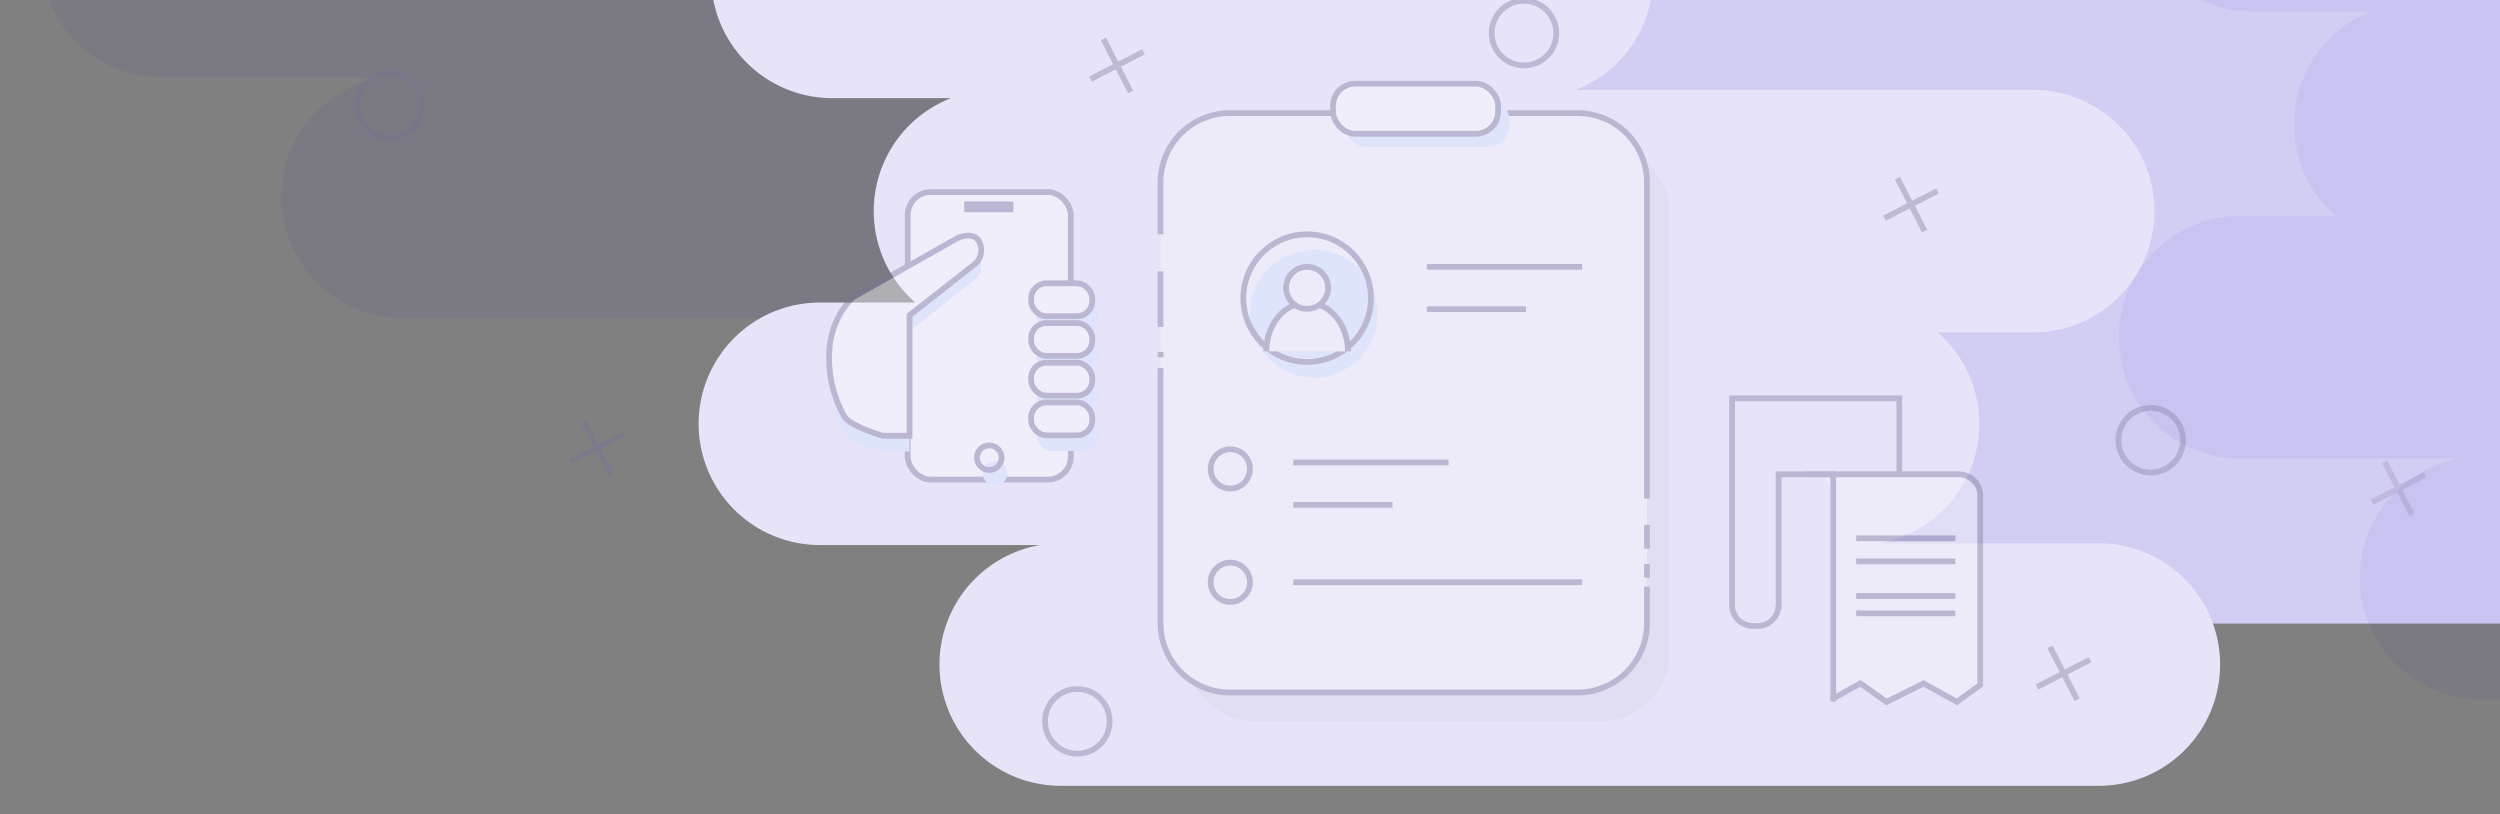 <svg xmlns="http://www.w3.org/2000/svg" width="433" height="141" viewBox="0 0 433 141">
    <rect x="0" y="0" width="433" height="141" fill="#808080" stroke="none"/>
    <defs>
        <style>
            .cls-1,.cls-10,.cls-8{fill:#fff}.cls-1{stroke:#707070;opacity:.5}.cls-2{clip-path:url(#clip-path)}.cls-3{fill:#d1cdf3}.cls-4{opacity:.05}.cls-5{fill:#1c00c8}.cls-6{fill:#e7e4f9}.cls-7{opacity:.39}.cls-11,.cls-13,.cls-16,.cls-18,.cls-20,.cls-8{stroke:#767196;stroke-miterlimit:10}.cls-9{fill:#cee4ff}.cls-11,.cls-13,.cls-18,.cls-20{fill:none}.cls-12,.cls-13{opacity:.37}.cls-14{fill:#d8d5e9}.cls-15,.cls-16{fill:#f7f7f9}.cls-17{opacity:.21}.cls-18{opacity:.33}.cls-19{opacity:.47}.cls-20{opacity:.34}
        </style>
        <clipPath id="clip-path">
            <path id="Rectangle_10184" d="M0 0h433v141H0z" class="cls-1" data-name="Rectangle 10184" transform="translate(1258 2598)"/>
        </clipPath>
    </defs>
    <g id="Header-BG" class="cls-2" transform="translate(-1258 -2598)">
        <g id="Group_48939" data-name="Group 48939" transform="translate(-45 2600)">
            <g id="Group_48938" data-name="Group 48938">
                <path id="Rectangle_8457" d="M0 0h253v156H0z" class="cls-3" data-name="Rectangle 8457" transform="translate(1574 -50)"/>
                <g id="Group_48863" class="cls-4" data-name="Group 48863" transform="translate(3024.917 -2561.34)">
                    <path id="Path_27432" d="M-1714.917 2551.741a21 21 0 0 0 21 21h38.18a21 21 0 0 0-17.48 20.7 21 21 0 0 0 21 21h179.82a21 21 0 0 0 21-21 21 21 0 0 0-21-21h-38.18a21 21 0 0 0 17.48-20.7 20.956 20.956 0 0 0-7.2-15.831h16.53a21 21 0 0 0 21-21 21 21 0 0 0-21-21h-79.22a21 21 0 0 0 13.38-19.57 21 21 0 0 0-21-21h-121.14a21 21 0 0 0-21 21 21 21 0 0 0 21 21h20.54a21 21 0 0 0-13.38 19.57 20.955 20.955 0 0 0 7.2 15.831h-16.53a21 21 0 0 0-21 21z" class="cls-5" data-name="Path 27432"/>
                </g>
                <g id="Group_48937" class="cls-4" data-name="Group 48937" transform="translate(3384.917 -2495.34)">
                    <path id="Path_27432-2" d="M-1714.917 2551.741a21 21 0 0 0 21 21h38.18a21 21 0 0 0-17.48 20.7 21 21 0 0 0 21 21h179.82a21 21 0 0 0 21-21 21 21 0 0 0-21-21h-38.18a21 21 0 0 0 17.48-20.7 20.956 20.956 0 0 0-7.2-15.831h16.53a21 21 0 0 0 21-21 21 21 0 0 0-21-21h-79.22a21 21 0 0 0 13.38-19.57 21 21 0 0 0-21-21h-121.14a21 21 0 0 0-21 21 21 21 0 0 0 21 21h20.54a21 21 0 0 0-13.38 19.57 20.955 20.955 0 0 0 7.2 15.831h-16.53a21 21 0 0 0-21 21z" class="cls-5" data-name="Path 27432"/>
                </g>
                <g id="Group_48934" data-name="Group 48934" transform="translate(573.754 -3148.65)">
                    <g id="Group_48924" data-name="Group 48924">
                        <path id="Path_27466" d="M850.246 3220.05a21 21 0 0 0 21 21h38.18a21 21 0 0 0 3.52 41.7h179.82a21 21 0 0 0 0-42h-38.18a21 21 0 0 0 10.28-36.53h16.53a21 21 0 0 0 0-42h-79.22a21 21 0 0 0-7.62-40.57h-121.14a21 21 0 0 0 0 42h20.54a21 21 0 0 0-6.18 35.4h-16.53a21 21 0 0 0-21 21z" class="cls-6" data-name="Path 27466"/>
                    </g>
                    <g id="Group_48926" class="cls-7" data-name="Group 48926" transform="translate(-8 -4)">
                        <rect id="Rectangle_8470" width="28.253" height="49.81" class="cls-8" data-name="Rectangle 8470" rx="4" transform="translate(894.46 3183.907)"/>
                        <g id="Group_48925" data-name="Group 48925">
                            <circle id="Ellipse_189" cx="2.135" cy="2.135" r="2.135" class="cls-9" data-name="Ellipse 189" transform="translate(907.452 3230.507)"/>
                            <path id="Path_27467" d="M884.894 3204.891l18.184-10.279s3.005-1.423 3.874.87a3.172 3.172 0 0 1-.869 3.637l-11.306 8.855v20.873h-4.665s-5.376-1.582-6.562-3.242a20.591 20.591 0 0 1-2.53-12.887 14.43 14.43 0 0 1 3.874-7.827z" class="cls-9" data-name="Path 27467"/>
                            <rect id="Rectangle_8471" width="10.594" height="5.693" class="cls-9" data-name="Rectangle 8471" rx="2.633" transform="translate(916.835 3202.44)"/>
                            <rect id="Rectangle_8472" width="10.594" height="5.693" class="cls-9" data-name="Rectangle 8472" rx="2.633" transform="translate(916.835 3209.318)"/>
                            <rect id="Rectangle_8473" width="10.594" height="5.693" class="cls-9" data-name="Rectangle 8473" rx="2.633" transform="translate(916.835 3216.197)"/>
                            <rect id="Rectangle_8474" width="10.594" height="5.693" class="cls-9" data-name="Rectangle 8474" rx="2.633" transform="translate(916.835 3223.075)"/>
                        </g>
                        <path id="Path_27468" d="M884.894 3202.17l18.184-10.278s3.005-1.423 3.874.87a3.172 3.172 0 0 1-.869 3.637l-11.306 8.855v20.872h-4.665s-5.376-1.581-6.562-3.241a20.594 20.594 0 0 1-2.53-12.885 14.431 14.431 0 0 1 3.874-7.83z" class="cls-10" data-name="Path 27468"/>
                        <rect id="Rectangle_8475" width="10.594" height="5.693" class="cls-10" data-name="Rectangle 8475" rx="2.633" transform="translate(915.835 3199.719)"/>
                        <rect id="Rectangle_8476" width="10.594" height="5.693" class="cls-10" data-name="Rectangle 8476" rx="2.633" transform="translate(915.835 3206.598)"/>
                        <rect id="Rectangle_8477" width="10.594" height="5.693" class="cls-10" data-name="Rectangle 8477" rx="2.633" transform="translate(915.835 3213.476)"/>
                        <rect id="Rectangle_8478" width="10.594" height="5.693" class="cls-10" data-name="Rectangle 8478" rx="2.633" transform="translate(915.835 3220.355)"/>
                        <circle id="Ellipse_190" cx="2.135" cy="2.135" r="2.135" class="cls-11" data-name="Ellipse 190" transform="translate(906.452 3227.787)"/>
                        <path id="Rectangle_8479" d="M0 0h7.527v.87H0z" class="cls-11" data-name="Rectangle 8479" transform="translate(904.75 3186.041)"/>
                        <path id="Path_27469" d="M884.894 3202.17l18.184-10.278s3.005-1.423 3.874.87a3.172 3.172 0 0 1-.869 3.637l-11.306 8.855v20.872h-4.665s-5.376-1.581-6.562-3.241a20.594 20.594 0 0 1-2.53-12.885 14.431 14.431 0 0 1 3.874-7.83z" class="cls-11" data-name="Path 27469"/>
                        <rect id="Rectangle_8480" width="10.594" height="5.693" class="cls-11" data-name="Rectangle 8480" rx="2.633" transform="translate(915.835 3199.719)"/>
                        <rect id="Rectangle_8481" width="10.594" height="5.693" class="cls-11" data-name="Rectangle 8481" rx="2.633" transform="translate(915.835 3206.598)"/>
                        <rect id="Rectangle_8482" width="10.594" height="5.693" class="cls-11" data-name="Rectangle 8482" rx="2.633" transform="translate(915.835 3213.476)"/>
                        <rect id="Rectangle_8483" width="10.594" height="5.693" class="cls-11" data-name="Rectangle 8483" rx="2.633" transform="translate(915.835 3220.355)"/>
                    </g>
                    <g id="Group_48927" class="cls-12" data-name="Group 48927">
                        <path id="Line_1976" d="M0 0l4.719 9.167" class="cls-11" data-name="Line 1976" transform="translate(1057.867 3177.497)"/>
                        <path id="Line_1977" d="M0 4.719L9.167 0" class="cls-11" data-name="Line 1977" transform="translate(1055.643 3179.721)"/>
                    </g>
                    <g id="Group_48928" class="cls-12" data-name="Group 48928">
                        <path id="Line_1978" d="M0 0l4.719 9.167" class="cls-11" data-name="Line 1978" transform="translate(920.354 3153.4)"/>
                        <path id="Line_1979" d="M0 4.719L9.167 0" class="cls-11" data-name="Line 1979" transform="translate(918.13 3155.624)"/>
                    </g>
                    <g id="Group_48929" class="cls-12" data-name="Group 48929" transform="translate(29)">
                        <path id="Line_1980" d="M0 0l4.719 9.167" class="cls-11" data-name="Line 1980" transform="translate(1055.293 3258.684)"/>
                        <path id="Line_1981" d="M0 4.719L9.167 0" class="cls-11" data-name="Line 1981" transform="translate(1053.069 3260.908)"/>
                    </g>
                    <circle id="Ellipse_192" cx="5.597" cy="5.597" r="5.597" class="cls-13" data-name="Ellipse 192" transform="translate(910.238 3265.989)"/>
                    <circle id="Ellipse_193" cx="5.597" cy="5.597" r="5.597" class="cls-13" data-name="Ellipse 193" transform="translate(883.266 3131.163)"/>
                    <circle id="Ellipse_194" cx="5.597" cy="5.597" r="5.597" class="cls-13" data-name="Ellipse 194" transform="translate(987.6 3146.788)"/>
                    <g id="Group_48931" class="cls-7" data-name="Group 48931">
                        <rect id="Rectangle_8484" width="84.255" height="100.34" class="cls-14" data-name="Rectangle 8484" rx="12" transform="translate(934.248 3171.246)"/>
                        <path id="Path_27470" d="M1002.5 3266.586h-60.252a12 12 0 0 1-12-12v-76.34a12 12 0 0 1 12-12h60.252a12 12 0 0 1 12 12v76.34a12 12 0 0 1-12 12z" class="cls-15" data-name="Path 27470"/>
                        <circle id="Ellipse_195" cx="11.053" cy="11.053" r="11.053" class="cls-9" data-name="Ellipse 195" transform="translate(945.738 3189.947)"/>
                        <circle id="Ellipse_196" cx="11.053" cy="11.053" r="11.053" class="cls-11" data-name="Ellipse 196" transform="translate(944.587 3187.236)"/>
                        <path id="Path_27471" d="M948.576 3207.5c0-4.664 3.162-8.444 7.064-8.444s7.063 3.78 7.063 8.444" class="cls-16" data-name="Path 27471"/>
                        <circle id="Ellipse_197" cx="3.638" cy="3.638" r="3.638" class="cls-16" data-name="Ellipse 197" transform="translate(952.001 3192.865)"/>
                        <path id="Line_1982" d="M0 0h26.894" class="cls-11" data-name="Line 1982" transform="translate(976.376 3192.865)"/>
                        <path id="Line_1983" d="M0 0h17.178" class="cls-11" data-name="Line 1983" transform="translate(976.376 3200.2)"/>
                        <path id="Line_1984" d="M0 0h26.894" class="cls-11" data-name="Line 1984" transform="translate(953.246 3226.757)"/>
                        <path id="Line_1985" d="M0 0h50.024" class="cls-11" data-name="Line 1985" transform="translate(953.246 3247.498)"/>
                        <path id="Line_1986" d="M0 0h17.178" class="cls-11" data-name="Line 1986" transform="translate(953.246 3234.092)"/>
                        <circle id="Ellipse_198" cx="3.404" cy="3.404" r="3.404" class="cls-11" data-name="Ellipse 198" transform="translate(938.929 3224.459)"/>
                        <circle id="Ellipse_199" cx="3.404" cy="3.404" r="3.404" class="cls-11" data-name="Ellipse 199" transform="translate(938.929 3244.093)"/>
                        <g id="Group_48930" data-name="Group 48930">
                            <path id="Path_27472" d="M930.248 3203.278v-9.628" class="cls-16" data-name="Path 27472"/>
                            <path id="Line_1987" d="M0 .915V0" class="cls-11" data-name="Line 1987" transform="translate(930.248 3207.608)"/>
                            <path id="Path_27473" d="M1014.5 3248.278v6.308a12 12 0 0 1-12 12h-60.252a12 12 0 0 1-12-12v-44.18" class="cls-11" data-name="Path 27473"/>
                            <path id="Line_1988" d="M0 0v2.383" class="cls-11" data-name="Line 1988" transform="translate(1014.504 3244.32)"/>
                            <path id="Line_1989" d="M0 0v4.128" class="cls-11" data-name="Line 1989" transform="translate(1014.504 3237.554)"/>
                            <path id="Path_27474" d="M930.248 3187.235v-8.989a12 12 0 0 1 12-12h60.252a12 12 0 0 1 12 12V3233" class="cls-11" data-name="Path 27474"/>
                        </g>
                        <rect id="Rectangle_8485" width="28.596" height="8.681" class="cls-9" data-name="Rectangle 8485" rx="3.862" transform="translate(962.078 3163.438)"/>
                        <rect id="Rectangle_8486" width="28.596" height="8.681" class="cls-10" data-name="Rectangle 8486" rx="3.862" transform="translate(960.121 3161.14)"/>
                        <rect id="Rectangle_8487" width="28.596" height="8.681" class="cls-11" data-name="Rectangle 8487" rx="3.862" transform="translate(960.121 3161.14)"/>
                    </g>
                    <g id="Group_48936" class="cls-7" data-name="Group 48936" transform="translate(-776.98 2414.423)">
                        <g id="Group_48935" data-name="Group 48935">
                            <path id="Path_27475" d="M1849.16 818.148v32.786l-4.055 2.945-5.745-3.194-6.444 3.2-4.53-3.226-4.7 2.631v-34.983a10.029 10.029 0 0 0-.667-1.92c-.805-1.609-1.609-1.924-1.609-1.924h24.129a3.723 3.723 0 0 1 3.621 3.685z" class="cls-15" data-name="Path 27475"/>
                            <path id="Path_27476" d="M1835.191 814.1v-12.873h-28.965v35.8a3.626 3.626 0 0 0 3.621 3.621h.8a3.626 3.626 0 0 0 3.621-3.621" class="cls-11" data-name="Path 27476"/>
                            <path id="Path_27477" d="M1823.461 853.36l4.973-2.784 4.529 3.226 6.445-3.2 5.745 3.194 4.055-2.944v-32.789a3.728 3.728 0 0 0-3.621-3.687H1819" class="cls-11" data-name="Path 27477"/>
                            <path id="Path_27478" d="M1814.289 837.709v-23.333h9.45v39.364" class="cls-11" data-name="Path 27478"/>
                        </g>
                        <path id="Line_1954" d="M0 0h17.178" class="cls-11" data-name="Line 1954" transform="translate(1827.717 825.458)"/>
                        <path id="Line_1954-2" d="M0 0h17.178" class="cls-11" data-name="Line 1954" transform="translate(1827.717 835.458)"/>
                        <path id="Line_1954-3" d="M0 0h17.178" class="cls-11" data-name="Line 1954" transform="translate(1827.717 829.458)"/>
                        <path id="Line_1954-4" d="M0 0h17.178" class="cls-11" data-name="Line 1954" transform="translate(1827.717 838.458)"/>
                    </g>
                </g>
                <g id="Group_48868" class="cls-17" data-name="Group 48868" transform="translate(3225.917 -2512.34)">
                    <path id="Line_1965" d="M0 0l4.719 9.167" class="cls-11" data-name="Line 1965" transform="translate(-1509.87 2590.374)"/>
                    <path id="Line_1966" d="M0 4.719L9.167 0" class="cls-11" data-name="Line 1966" transform="translate(-1512.094 2592.598)"/>
                </g>
                <circle id="Ellipse_188" cx="5.597" cy="5.597" r="5.597" class="cls-18" data-name="Ellipse 188" transform="translate(1669.905 68.642)"/>
            </g>
            <g id="Group_48867" class="cls-19" data-name="Group 48867" transform="translate(2913.917 -2519.34)">
                <path id="Line_1965-2" d="M0 0l4.719 9.167" class="cls-11" data-name="Line 1965" transform="translate(-1509.87 2590.374)"/>
                <path id="Line_1966-2" d="M0 4.719L9.167 0" class="cls-11" data-name="Line 1966" transform="translate(-1512.094 2592.598)"/>
            </g>
            <circle id="Ellipse_187" cx="5.597" cy="5.597" r="5.597" class="cls-20" data-name="Ellipse 187" transform="translate(1364.905 10.642)"/>
        </g>
    </g>
</svg>
